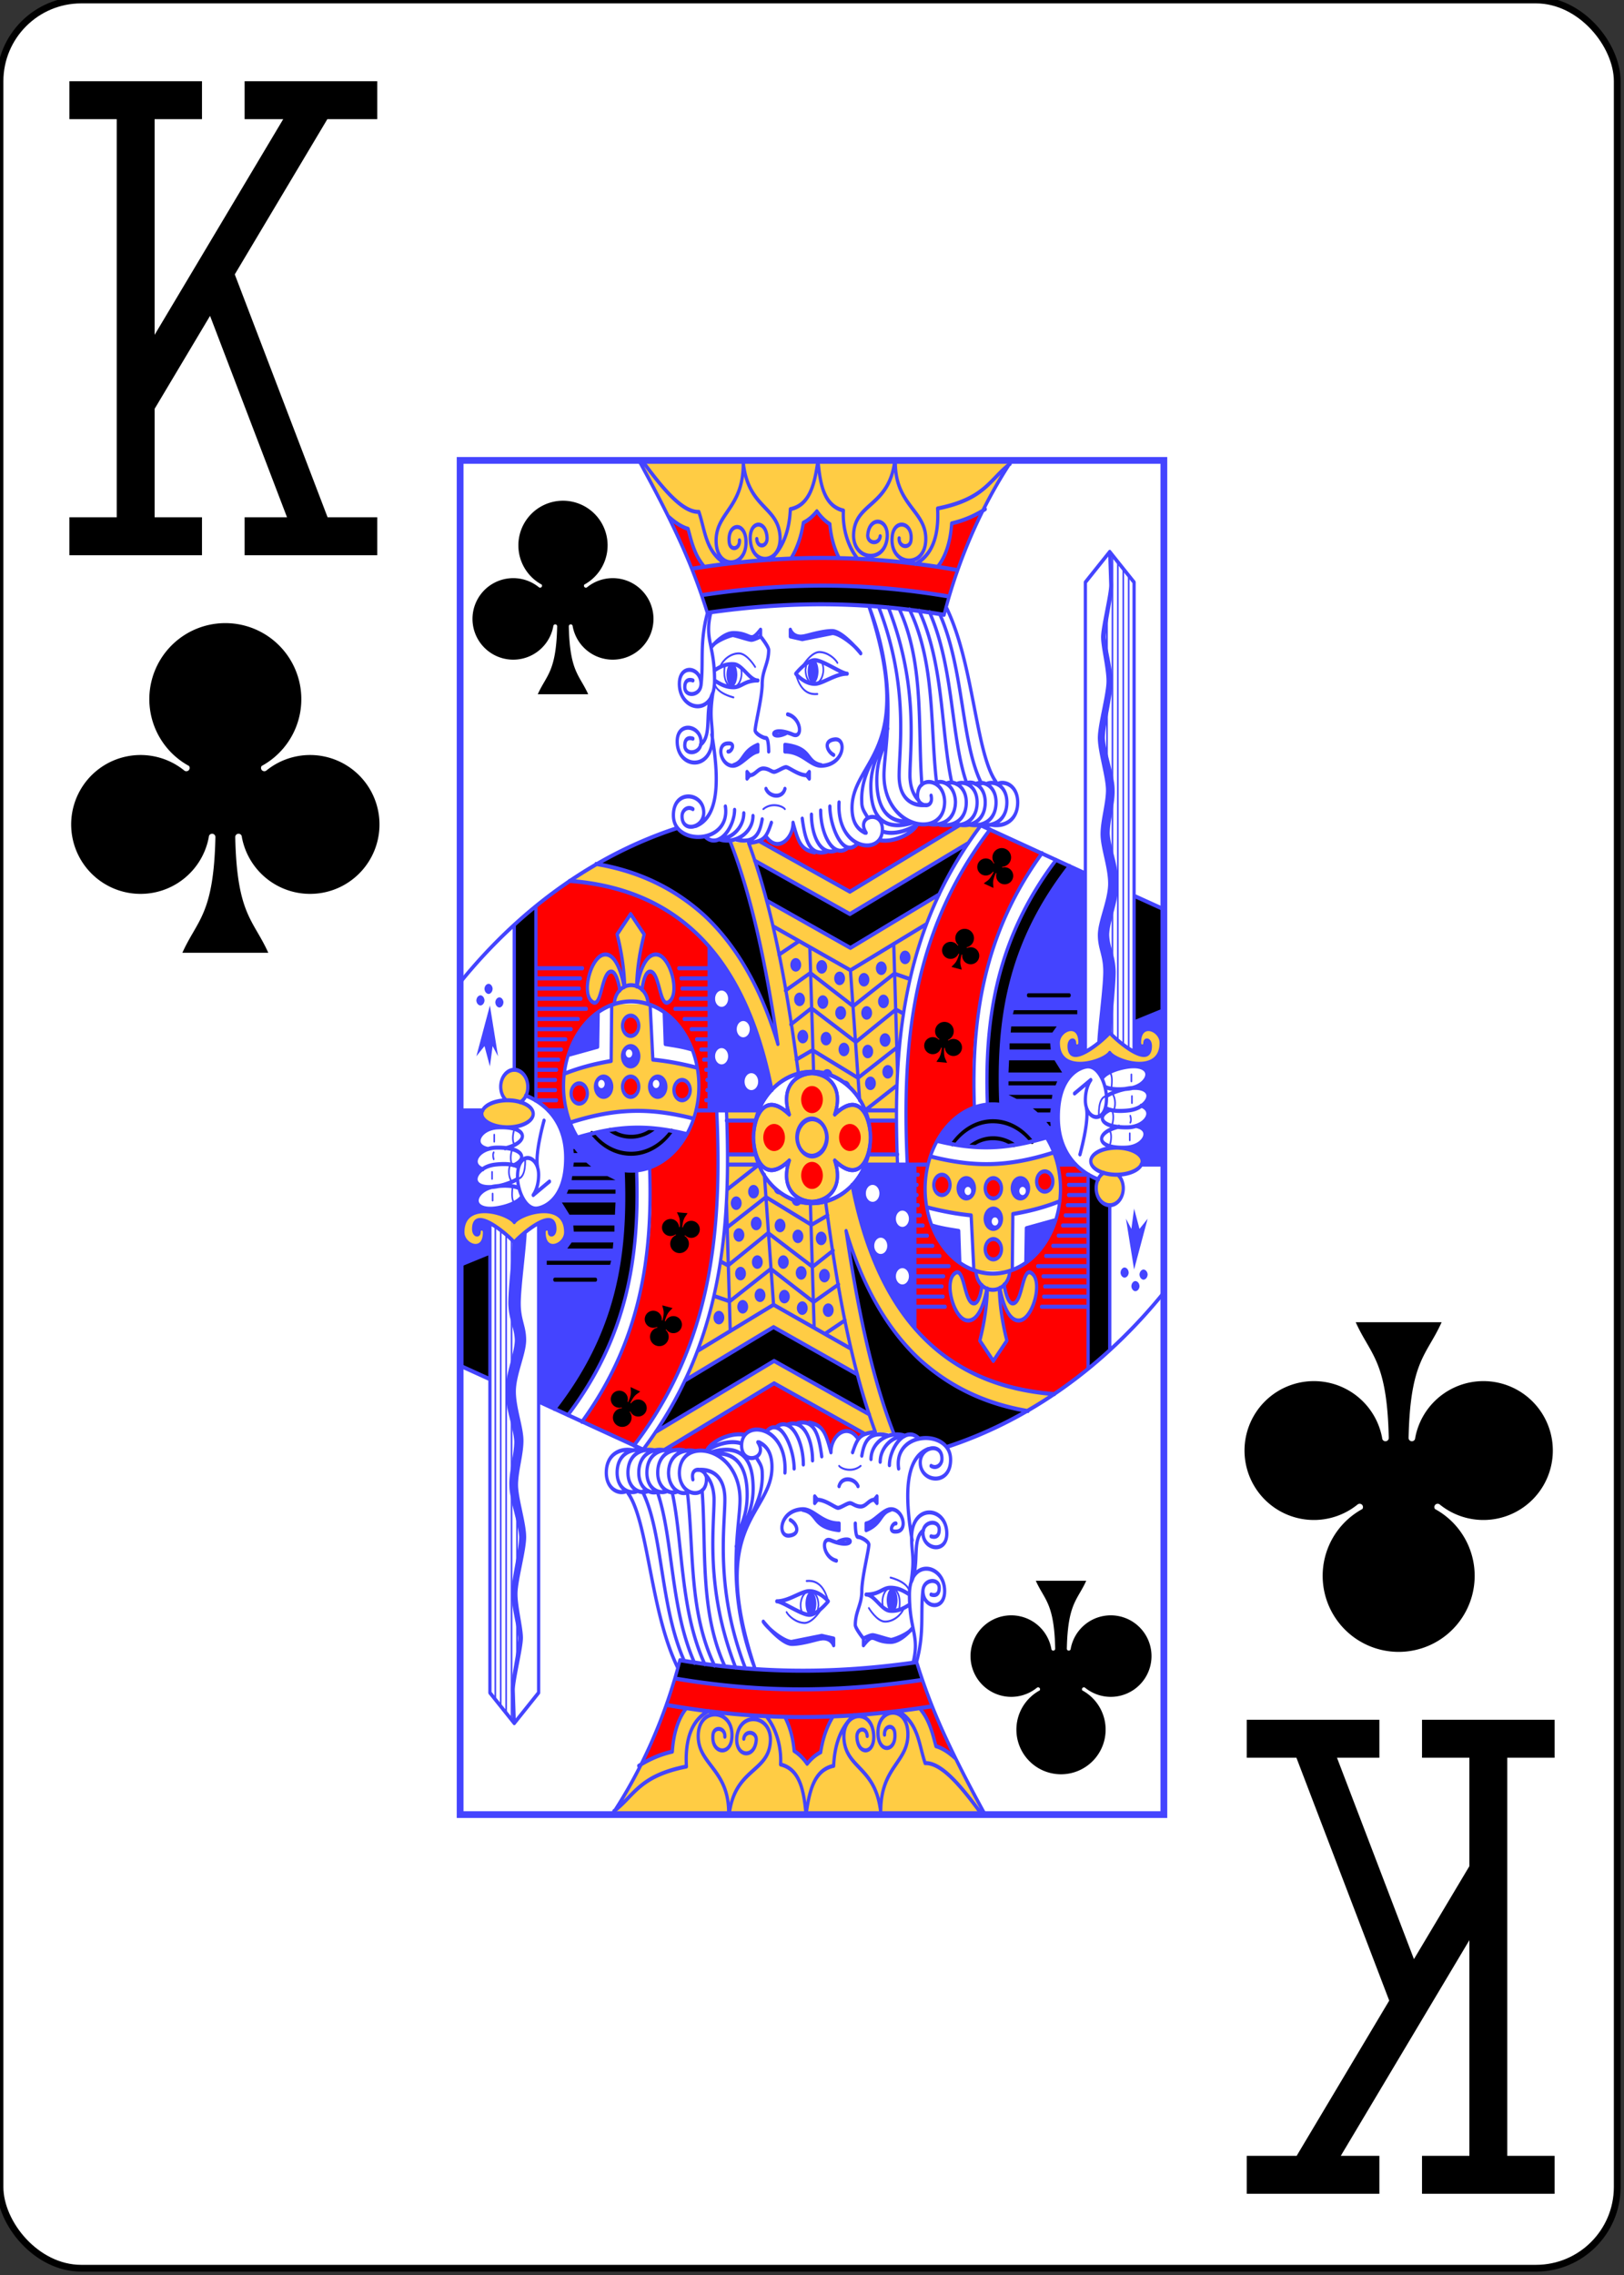 <svg xmlns="http://www.w3.org/2000/svg" xmlns:xlink="http://www.w3.org/1999/xlink" class="card" preserveAspectRatio="none" viewBox="-120 -168 240 336"><rect x="-120" y="-168" width="240" height="336" fill="#333333" stroke="none"/><defs><symbol id="h" preserveAspectRatio="xMinYMid" viewBox="-500 -500 1000 1000"><path fill="none" stroke="#000" stroke-linecap="square" stroke-miterlimit="1.5" stroke-width="80" d="M-285-460h200m-100 0v920m-100 0h200M85-460h200m-100 20-355 595M85 460h200m-100-20L-10-70"/></symbol><symbol id="a" preserveAspectRatio="xMinYMid" viewBox="-600 -600 1200 1200"><path d="M30 150c5 235 55 250 100 350h-260c45-100 95-115 100-350a10 10 0 0 0-20 0 210 210 0 1 1-74-201 10 10 0 0 0 14-14 230 230 0 1 1 220 0 10 10 0 0 0 14 14 210 210 0 1 1-74 201 10 10 0 0 0-20 0Z"/></symbol><symbol id="g" preserveAspectRatio="none" viewBox="0 0 1300 2000"><path fill="none" stroke="#44F" stroke-linecap="round" stroke-linejoin="round" stroke-width="3" d="M1205 585v-84m0 163v-79m0 151v-72m0-187V140m30 729V170m-10 693V160m-10 697V150m-10 699v-52m-10-567v-11m0 67v-56m0 140v-27m0 97v-70m6 534c3 5 4 10 2 24m2 7c4 5 7 14 3 24m-5-1c4 5 5 15 1 24m-4 8c4 5 3 14 0 22m40-105v10m1 22v10m-3 19c1 3 2 7 0 10m-1 16v10m-43-65c-17 1-14 31-14 31M480 305c5-10 19-20 35-20 15 0 30 20 30 20m85 2s16-23 33-24c16 0 30 10 34 16m-77 16c5 15 15 32 40 30m-190-20c-3 18 35 25 35 25m14-44 1 8c0 11-7 21-16 21s-16-10-16-21c0-5 0-8 2-12m178-4c2 3 3 7 3 11 0 12-8 21-17 21s-16-9-16-21l2-10m-80 216c15-10 35-5 40 0"/><use xlink:href="#a" width="90" height="90" transform="matrix(.996 .07 -.087 .797 852 820)"/><use xlink:href="#a" width="90" height="90" transform="matrix(.966 .207 -.259 .773 895 677)"/><use xlink:href="#a" width="90" height="90" transform="scale(1 .8) rotate(25 -1074 2534)"/></symbol><symbol id="f" preserveAspectRatio="none" viewBox="0 0 1300 2000"><path fill="none" stroke="#44F" stroke-linecap="round" stroke-linejoin="round" stroke-width="6" d="M523 3c9 68 64 64 68 109 3 41-52 46-55 5-2-28 29-30 31-3 1 14-18 16-19 2M523 3c1 69-53 74-50 119 3 41 58 36 55-4-2-28-34-25-31 2 1 14 20 12 19-2M804 0c-2 68 60 74 56 120-4 41-66 35-62-6 2-28 38-24 35 3-1 14-23 12-22-2M803 0c-10 68-72 62-76 107-4 41 58 47 62 6 2-28-33-31-36-3-1 13 21 15 23 2m106 45 3-3c14-16 21-37 23-61 27-5 46-13 62-21m-129 81c28-12 44-37 41-82 88-14 96-43 134-66M385 83c11 8 23 15 36 18 4 11 7 23 15 37 4 7 9 13 15 19m40-4c-38-18-38-49-50-77-32 1-71-39-105-76m275 145c11-14 19-32 23-53 10-4 18-10 25-17 6 7 14 14 24 19 2 19 8 36 17 50M661 0c-6 35-15 66-51 72-2 36-16 59-38 75m162-2a94 94 0 0 1-26-71c-36-7-43-39-47-74 0 0 0 0 0 0m358 0a695 695 0 0 0-125 228M331 1c69 101 100 158 126 225m-11-27c174-21 316-17 457 2m-446 24c166-19 302-15 437 3m-466-68c187-24 341-19 491 2M0 771a891 891 0 0 1 401-228m754 67-196-72m341 125-55-20M924 538l-204 99-168-75m-8 29 176 79 219-105m-373 85 155 70 164-79m-307 47 143 65 140-68m-214 72 79 49 76-48m-153 51 82 50 74-48m-154 60 84 41 72-45m-6-153 7 190M626 710l-37 20m58 27-46 26m48 26-38 24m40 38-30 14m181-127 29 8m-24 101 4 2m-6-58 14 6M606 960h-7m102 0h-7m-234 0V718m-19 206a125 125 0 0 1-125 125 125 125 0 0 1-125-125 125 125 0 0 1 125-125 125 125 0 0 1 125 125v0m521-385c-146 155-163 326-154 501m18 0c-10-175 7-342 153-495m-29 411c-6-134 18-258 125-376m-76 372c-7-130 17-240 127-353M974 951c-6-130 19-247 127-361m-423 410a28 28 0 0 1-28 28 28 28 0 0 1-27-28 28 28 0 0 1 27-27 28 28 0 0 1 28 27v0m14-34c17-40-12-60-42-61-30 1-59 21-42 61-45-35-65 2-66 34 1 32 21 69 66 34-17 40 12 60 42 61 30-1 59-21 42-61 45 35 65-2 66-34-1-32-21-69-66-34v0M499 563c41 84 67 186 88 299-31-83-77-146-136-190-58-42-125-66-200-76m-55 364h-33m-23-301v281m-40-252v212m1115 155a25 25 0 0 1 10 20v0a25 25 0 0 1-25 25 25 25 0 0 1-25-25 25 25 0 0 1 14-23m-10 10c-23-7-74-30-74-92 0-65 45-75 55-75 20 0 34 27 34 47 0 40-39 33-39 3 0-20 10-30 10-30l-30 20m125 100a48 20 0 0 1-47 20 48 20 0 0 1-48-20 48 20 0 0 1 48-20 48 20 0 0 1 47 20v0m-66-96c5-3 14-6 26-9v0c70-15 60 26 15 30-22 2-36 0-43-4m66-3c25 7 10 31-24 32-50 1-60-16-33-26m47 24c31 4 17 31-18 32-56 2-59-22-13-31m-31-71c3-5 14-11 32-15v0c70-15 60 27 15 30-21 2-35 0-42-3m-34 32c5 20-12 68-12 68m10-152V180l45-45 45 45v693m-140-13c0-20 40-33 40 0 0 7-10 8-10 0 0-5-10-5-10 5 0 35 65-10 75-20 10 10 75 55 75 20 0-10-10-10-10-5 0 8-10 7-10 0 0-33 40-20 40 0 0 50-85 28-95 15-10 13-95 35-95-15v0m95-14c2-28 8-72 8-91-1-25-11-34-12-54 0-20 18-52 17-77 0-25-15-53-16-73 0-20 10-45 9-65 0-20-17-56-18-76 0-20 15-64 14-84 0-20-11-50-12-65 0-15 14-63 13-78l-3-48 2 49c0 15-15 62-15 77s10 45 10 65-16 64-16 84 15 57 15 77-10 45-10 65 14 48 14 73-19 56-19 76 10 29 10 54c0 24-10 81-11 105M203 978c86-22 148-22 228-6M280 805l-1 82c-30 4-59 10-87 19m159-102 5 81c26 2 53 6 82 12m-221 103c76-18 130-19 202-5M255 815l-1 51-54 12m228-8c-16-4-33-6-49-8l-2-47m-47 65a15 15 0 0 1-15 15 15 15 0 0 1-15-15 15 15 0 0 1 15-15 15 15 0 0 1 15 15v0m0-45a15 15 0 0 1-15 15 15 15 0 0 1-15-15 15 15 0 0 1 15-15 15 15 0 0 1 15 15v0m0 90a15 15 0 0 1-15 15 15 15 0 0 1-15-15 15 15 0 0 1 15-15 15 15 0 0 1 15 15v0m-50 0a15 15 0 0 1-15 15 15 15 0 0 1-15-15 15 15 0 0 1 15-15 15 15 0 0 1 15 15v0m-45 10a15 15 0 0 1-15 15 15 15 0 0 1-15-15 15 15 0 0 1 15-15 15 15 0 0 1 15 15v0m145-10a15 15 0 0 1-15 15 15 15 0 0 1-15-15 15 15 0 0 1 15-15 15 15 0 0 1 15 15v0m45 5a15 15 0 0 1-15 15 15 15 0 0 1-15-15 15 15 0 0 1 15-15 15 15 0 0 1 15 15v0M285 803a31 28 0 0 1 0-1 31 28 0 0 1 31-27 31 28 0 0 1 31 28v0a31 28 0 0 1 0 0m-44-25c-3-14-14-52-38-48s-42 59-20 70c17 9 16-47 35-45 9 1 14 21 15 28m9-6s0 0 0 0m22 0c1-27 6-52 14-77l-25-30-25 30c8 25 13 51 14 77m22 0s0 0 0 0m10 5c1-8 5-26 14-27 19-2 18 54 35 45 22-11 4-66-20-70s-35 32-38 47M178 945h-39m37-15h-36m36-15h-36m38-15h-38m42-15h-42m47-15h-47m55-15h-55m65-15h-65m78-15h-78m93-15h-93m83-15h-83m80-15h-80m82-15h-82m86-15h-86m320 195h-6m6-15h-4m4-15h-4m4-15h-6m6-15h-10m10-15h-15m15-15h-23m23-15h-33m33-15h-46m46-15h-63m63-15h-53m53-15h-50m50-15h-52m52-15h-56m896 290h-42m-13-210 55-18M866 537c25 4 49-7 49-33-1-24-24-34-38-27m9 61c25 4 49-7 49-33 0-23-22-33-36-28m7 61c25 4 49-7 49-33 0-24-23-33-38-27m4 60c25 4 49-7 49-33 0-23-21-33-36-28m7 61c25 4 49-7 49-33 0-24-23-33-38-27m9 60c25 4 49-7 49-33 0-24-23-33-38-27m9 60c25 4 49-7 49-33 0-24-23-33-38-27M755 215c58 120 27 213 28 252 2 78 112 93 112 37-1-35-50-39-50-9-1 17 31 21 25 0m-97-279c58 120 37 213 38 252 1 32 24 43 50 41m-70-292c58 119 39 212 40 251 1 16 7 27 16 34m-36-283c47 82 34 176 42 260m-23-259c48 80 38 171 50 255m-32-253c46 80 40 178 60 253m-41-251c45 81 39 182 68 251m-49-248c45 81 39 189 77 250m-65-260c51 83 54 215 92 258m-215 86c29 4 64-12 70-24m-90-322c91 219-34 228-31 301 1 20 11 29 24 34m32-2c22 6 49-2 66-11m-56-155c-9 48-51 73-48 123 0 11 7 16 11 23m37-132c-11 32-34 51-31 93 3 54 45 54 77 46m-48-123c-9 19-20 35-18 68 3 45 32 55 60 53m-130-28c-5 71 80 80 80 40 0-30-50-20-30 5m-67-39c0 30 25 78 51 55m-68-49c0 35 23 71 49 56m-66-50c0 30 16 62 46 53m-63-47c5 30 13 56 45 49m-62-43c10 30 15 40 40 44m-80-44c-10 24-15 27-40 30m23-35c-5 24-16 36-48 30m31-35c0 24-31 42-61 35m27-44c0 24-28 59-54 40m37-45c10 56-95 59-96 14-1-40 56-35 56-5 0 24-41 30-40 5 0-8 10-15 20-10m135 40c20 25 50 5 50-20m-91-14c0 20-21 38-45 38m-16-334c-12 40 7 47 7 100 0 55-65 45-65 5 0-30 40-25 40 0 0 18-30 20-30 5s15-10 15-10m27-100c-15 44-7 72-12 107m-15 79s-15-5-15 10 30 13 30-5c0-25-44-31-44-1 0 40 64 45 65-5 0-25-6-30 1-67-17 27 0 63-23 77m21-15c19 89 3 125-30 135m30-265s20-20 40-20 28 6 33 6c5 1 12-6 17-11v10s-12 5-17 5-26-6-34-7c-4 0-32 8-39 17m275 10s-33-33-53-33-49 8-54 8c-6 1-18 0-23-10v10l22 4 56-9c16 1 45 21 52 30m-185-25s15 15 15 20c0 20-12 30-12 50s-13 60-13 69c1 5 15 11 20 11s5 20 5 20m35-55c25 5 29 36 10 30-45-15-45 10-13-2m-72 57v10l5-5-5-5v0m115 0v10l-5-5 5-5v0m-110 5c10 0 15-10 25-10s15 5 20 5 17-7 22-7 23 12 38 12m-75 20c6 12 30 15 35 0M470 310c10-5 20-10 36-9s29 24 44 24c-25 0-30 10-45 10s-25-5-35-10m150-10s20-20 35-20 50 20 60 20c-22 0-45 15-60 15-20 0-35-15-35-15M495 430c6 1 15-13 0-12-23 0-14 33 9 33 15 0 31-19 46-21v-10c-30 10-25 25-45 30m185-15c-12-5-20-21 2-23 23-2 18 38-25 39-21 0-35-21-67-21v-10c52 5 37 25 67 30m91 550a108 97 0 0 1-108 97 108 97 0 0 1-108-97 108 97 0 0 1 108-97 108 97 0 0 1 108 97v0M533 565c45 98 71 214 92 341m96-153 17 192m-92-226 7 185m-101 56H436m370 0h-58m0 0 59-37M202 621c183 11 322 96 374 309m178 45h51m-313 0h53"/></symbol><symbol id="e" preserveAspectRatio="none" viewBox="0 0 1300 2000"><path d="M673 185c-71 0-145 4-227 14l11 26c166-19 302-15 437 3l9-27c-75-10-150-16-230-16ZM401 543c-52 12-101 29-149 52 74 11 141 35 199 77 59 44 105 107 136 190-21-113-47-215-88-299l-74-8Zm538 22L720 670l-176-79 22 59 155 70 164-79zm162 25a454 454 0 0 0-127 361l25 1c-7-130 17-240 127-353Zm144 52v188l55-18V663ZM140 659l-40 29v212c14 0 25 11 25 25 0 5-1 10-4 13 5 1 12 4 19 8v-6Zm910 128c-4 0-4 6 0 6h75c4 0 4-6 0-6zm-27 25-2 6h119v-6zm-5 24-1 9h77l8-9zm-3 25v9h76l-1-9zm-1 25-1 18h99l-14-18zm-1 31v6h87l3-6zm0 20 15 6h65l1-6zm45 20 9 6h23l1-6zm25 20 6 6h2l-1-6zm-725 7a3 3 0 0 0-2 0c-11 8-25 12-40 12-14 0-26-3-37-10a3 3 0 1 0-3 6 84 84 0 0 0 84-3 3 3 0 0 0-2-5zm33 3a3 3 0 0 0-2 1 97 97 0 0 1-73 33c-28 0-52-11-70-29a3 3 0 1 0-4 4 103 103 0 0 0 151-4 3 3 0 0 0-2-5z"/></symbol><symbol id="d" preserveAspectRatio="none" viewBox="0 0 1300 2000"><path fill="#44F" d="m1200 135 2 49c0 15-15 62-15 77s10 45 10 65-16 64-16 84 15 57 15 77-10 45-10 65 14 48 14 73-19 56-19 76 10 29 10 54c0 24-10 81-11 105l20-14c2-28 8-72 8-91-1-25-11-34-12-54 0-20 18-52 17-77 0-25-15-53-16-73 0-20 10-45 9-65 0-20-17-56-18-76 0-20 15-64 14-84 0-20-11-50-12-65 0-15 14-63 13-78l-3-48ZM652 294a10 18 0 0 0-10 18 10 18 0 0 0 10 17 10 18 0 0 0 10-17 10 18 0 0 0-10-18zm-150 5a10 18 0 0 0-10 18 10 18 0 0 0 10 17 10 18 0 0 0 10-17 10 18 0 0 0-10-18zm48 121c-30 10-25 25-45 30l-1 1c15 0 31-19 46-21Zm50 0v10c32 0 46 21 67 21v-1c-30-5-15-25-67-30Zm526 179a426 426 0 0 0-127 353c50 5 91 41 105 88h33a87 87 0 0 1-32-70c0-65 45-75 55-75 11 0 20 8 26 18 3-5 14-11 32-15 67-14 61 23 21 29 37-3 39 16 19 26 22 6 14 24-10 30 31 4 17 31-17 33 17 4 29 11 29 19l-2 5h42V663l-55-20v230c16 7 30 8 30-8 0-10-10-10-10-5 0 8-10 7-10 0 0-33 40-20 40 0 0 50-85 28-95 15-4 5-22 12-41 15a122 122 0 0 1-4 0c-24 3-50-3-50-30 0-20 40-33 40 0 0 7-10 8-10 0 0-5-10-5-10 5 0 16 14 15 30 9V609Zm113 328zM460 719v241h91l24-31c-22-93-62-162-115-210Zm362 5a10 10 0 0 0-10 10 10 10 0 0 0 10 10 10 10 0 0 0 10-10 10 10 0 0 0-10-10zm-202 11a10 10 0 0 0-10 10 10 10 0 0 0 10 10 10 10 0 0 0 10-10 10 10 0 0 0-10-10zm48 3a10 10 0 0 0-10 10 10 10 0 0 0 10 10 10 10 0 0 0 10-10 10 10 0 0 0-10-10zm110 2a10 10 0 0 0-10 10 10 10 0 0 0 10 10 10 10 0 0 0 10-10 10 10 0 0 0-10-10zm-77 15a10 10 0 0 0-10 10 10 10 0 0 0 10 10 10 10 0 0 0 10-10 10 10 0 0 0-10-10zm45 2a10 10 0 0 0-10 10 10 10 0 0 0 10 10 10 10 0 0 0 10-10 10 10 0 0 0-10-10zM53 773a8 8 0 0 0-8 7 8 8 0 0 0 8 8 8 8 0 0 0 7-8 8 8 0 0 0-7-7zm430 10a12 12 0 1 1 0 24 12 12 0 0 1 0-24zm144 3a10 10 0 0 0-10 10 10 10 0 0 0 10 10 10 10 0 0 0 10-10 10 10 0 0 0-10-10zm155 3a10 10 0 0 0-10 10 10 10 0 0 0 10 10 10 10 0 0 0 10-10 10 10 0 0 0-10-10zm-112 1a10 10 0 0 0-10 10 10 10 0 0 0 10 10 10 10 0 0 0 10-10 10 10 0 0 0-10-10zm-632 0a8 8 0 0 0-8 8 8 8 0 0 0 8 7 8 8 0 0 0 7-7 8 8 0 0 0-7-8zm35 3a8 8 0 0 0-8 7 8 8 0 0 0 8 8 8 8 0 0 0 7-8 8 8 0 0 0-7-7Zm-18 12-25 75 15-15 10 30 5-30 10 15zm648 1a10 10 0 0 0-10 10 10 10 0 0 0 10 10 10 10 0 0 0 10-10 10 10 0 0 0-10-10zm48 0a10 10 0 0 0-10 10 10 10 0 0 0 10 10 10 10 0 0 0 10-10 10 10 0 0 0-10-10zm-374 9 2 47 49 7c-11-23-29-42-51-54zm-122 0c-25 14-44 36-55 62l54-11 1-51zm268 13a12 12 0 1 1 0 24 12 12 0 0 1 0-24zm110 13a10 10 0 0 0-10 10 10 10 0 0 0 10 10 10 10 0 0 0 10-10 10 10 0 0 0-10-10zm43 3a10 10 0 0 0-10 10 10 10 0 0 0 10 10 10 10 0 0 0 10-10 10 10 0 0 0-10-10zm109 2a10 10 0 0 0-10 10 10 10 0 0 0 10 10 10 10 0 0 0 10-10 10 10 0 0 0-10-10zm-76 14a10 10 0 0 0-10 10 10 10 0 0 0 10 10 10 10 0 0 0 10-10 10 10 0 0 0-10-10zm44 3a10 10 0 0 0-10 10 10 10 0 0 0 10 10 10 10 0 0 0 10-10 10 10 0 0 0-10-10zm-438 2a15 15 0 0 0-15 15 15 15 0 0 0 15 15 15 15 0 0 0 15-15 15 15 0 0 0-15-15zm168 3a12 12 0 1 1 0 24 12 12 0 0 1 0-24zm-171 2a6 6 0 0 1 6 6 6 6 0 0 1-6 6 6 6 0 0 1-6-6 6 6 0 0 1 6-6zm478 23a10 10 0 0 0-10 10 10 10 0 0 0 10 10 10 10 0 0 0 10-10 10 10 0 0 0-10-10zm-112 6a10 10 0 0 0-9 6l19 5a10 10 0 0 0 0-1 10 10 0 0 0-10-10zm-140 6a12 12 0 1 1 0 25 12 12 0 0 1 0-25zm220 5a10 10 0 0 0-10 10 10 10 0 0 0 10 10 10 10 0 0 0 10-10 10 10 0 0 0-10-10zm-493 0a15 15 0 0 0-15 15 15 15 0 0 0 15 15 15 15 0 0 0 15-15 15 15 0 0 0-15-15zm100 0a15 15 0 0 0-15 15 15 15 0 0 0 15 15 15 15 0 0 0 15-15 15 15 0 0 0-15-15zm-3 5a6 6 0 0 1 6 6 6 6 0 0 1-6 6 6 6 0 0 1-6-6 6 6 0 0 1 6-6zm-101 0a6 6 0 0 1 6 6 6 6 0 0 1-6 6 6 6 0 0 1-6-6 6 6 0 0 1 6-6Zm450 1a10 10 0 0 0-5 1l15 10a10 10 0 0 0 0-1 10 10 0 0 0-10-10zm-385 69c-34 1-68 5-109 15a124 124 0 0 0 202-5c-34-7-64-10-93-10z"/></symbol><symbol id="c" preserveAspectRatio="none" viewBox="0 0 1300 2000"><path fill="red" d="M330 835a15 15 0 0 1-15 15 15 15 0 0 1-15-15 15 15 0 0 1 15-15 15 15 0 0 1 15 15zm0 90a15 15 0 0 1-15 15 15 15 0 0 1-15-15 15 15 0 0 1 15-15 15 15 0 0 1 15 15zm-95 10a15 15 0 0 1-15 15 15 15 0 0 1-15-15 15 15 0 0 1 15-15 15 15 0 0 1 15 15zm190-5a15 15 0 0 1-15 15 15 15 0 0 1-15-15 15 15 0 0 1 15-15 15 15 0 0 1 15 15zm-285 15c7 4 16 9 23 15h33a125 125 0 0 1 89-157c0-8 4-15 10-20-1-7-6-27-15-28-19-2-18 54-35 45-22-11-4-66 20-70s35 34 38 48l1-1c-1-26-6-52-14-77l25-30 25 30c-8 25-13 50-14 77h1c3-15 14-51 38-47s42 59 20 70c-17 9-16-47-35-45-9 1-13 19-15 26 7 5 12 13 12 21v1a125 125 0 0 1 89 157h24V719c-67-62-156-92-258-98l-62 38v281Zm460 55a20 20 0 0 1-20 20 20 20 0 0 1-20-20 20 20 0 0 1 20-20 20 20 0 0 1 20 20zm70-56a20 20 0 0 1-20 20 20 20 0 0 1-20-20 20 20 0 0 1 20-20 20 20 0 0 1 20 20zm-178 30 1 51h54a71 71 0 0 1 0-50m402-19c-40 11-72 43-85 84h-38c-10-175 7-342 153-495l96 35a487 487 0 0 0-126 376Zm-80-420 55 2-204 99-168-75c5-2 9-4 12-7 21 25 51 5 51-20 10 30 15 40 40 44 28-1 56-3 77-14 16 7 34 5 43-4 29 4 64-12 69-24 9 1 18 1 25-1zM385 84c11 7 23 14 36 17 4 11 7 23 15 37l14 19c56-6 110-10 161-12 11-14 19-32 23-53 10-4 18-10 25-17 6 7 14 14 24 19 2 19 8 36 17 50 62 1 123 6 182 13l3-3c14-16 21-37 23-61 27-5 46-13 61-20-37 57-54 93-66 127-141-18-283-22-457-2-16-36-34-71-61-114Z"/></symbol><symbol id="b" preserveAspectRatio="none" viewBox="0 0 1300 2000"><path fill="#FC4" d="M316 799c-13 0-25 2-36 6l-1 82c-30 4-59 10-87 19a121 121 0 0 0 11 72c86-22 148-22 228-6a121 121 0 0 0 7-75c-29-6-56-10-82-12l-5-81c-11-3-23-5-35-5zm-1 66a15 15 0 0 1 15 15 15 15 0 0 1-15 15 15 15 0 0 1-15-15 15 15 0 0 1 15-15zm-50 45a15 15 0 0 1 15 15 15 15 0 0 1-15 15 15 15 0 0 1-15-15 15 15 0 0 1 15-15zm100 0a15 15 0 0 1 15 15 15 15 0 0 1-15 15 15 15 0 0 1-15-15 15 15 0 0 1 15-15zm-80-107a31 28 0 0 1 0-1 31 28 0 0 1 31-27 31 28 0 0 1 31 28m-44-25c-3-14-14-52-38-48s-42 59-20 70c17 9 16-47 35-45 9 1 14 21 15 28m31-6c1-27 6-52 14-77l-25-30-25 30c8 25 13 51 14 77m32 5c1-8 5-26 14-27 19-2 18 54 35 45 22-11 4-66-20-70s-35 32-38 47m365 189c17-40-12-60-42-61-30 1-59 21-42 61-45-35-65 2-66 34 1 32 21 69 66 34-17 40 12 60 42 61 30-1 59-21 42-61 45 35 65-2 66-34-1-32-21-69-66-34zm-67-55zm125 49h56c1-110 18-217 78-319l-163 79-155-70c-10-29-20-58-33-85l-34-2c41 84 67 186 88 299-31-83-77-146-136-190-58-42-125-66-199-77l-50 26c182 11 321 96 373 308 60-39 136-35 175 31ZM610 823v2-2zm3 18 1 3-1-3zm3 14 1 6-1-6zm2 10zm597 190a25 25 0 0 1 10 20 25 25 0 0 1-25 25 25 25 0 0 1-25-25 25 25 0 0 1 14-23m71-17a48 20 0 0 1-47 20 48 20 0 0 1-48-20 48 20 0 0 1 48-20 48 20 0 0 1 47 20zm-155-175c0-20 40-33 40 0 0 7-10 8-10 0 0-5-10-5-10 5 0 35 65-10 75-20 10 10 75 55 75 20 0-10-10-10-10-5 0 8-10 7-10 0 0-33 40-20 40 0 0 50-85 28-95 15-10 13-95 35-95-15zM962 539l-38-1-204 99-167-75-18 3 9 26 176 79 219-105 23-26zM331 0c45 68 75 116 97 160 187-24 341-19 491 1 18-39 46-86 101-161Zm475 960h-58l6 15h51zm-254 0h-59l-1 15h53z"/></symbol><path id="i" d="M-52-100H52v200H-52z"/></defs><rect width="239" height="335" x="-120" y="-168" fill="#fff" stroke="#000" rx="12" ry="12"/><use xlink:href="#b" width="104" height="200" x="-52" y="-100"/><use xlink:href="#b" width="104" height="200" x="-52" y="-100" transform="rotate(180)"/><use xlink:href="#c" width="104" height="200" x="-52" y="-100"/><use xlink:href="#c" width="104" height="200" x="-52" y="-100" transform="rotate(180)"/><use xlink:href="#d" width="104" height="200" x="-52" y="-100"/><use xlink:href="#d" width="104" height="200" x="-52" y="-100" transform="rotate(180)"/><use xlink:href="#e" width="104" height="200" x="-52" y="-100"/><use xlink:href="#e" width="104" height="200" x="-52" y="-100" transform="rotate(180)"/><use xlink:href="#f" width="104" height="200" x="-52" y="-100"/><use xlink:href="#f" width="104" height="200" x="-52" y="-100" transform="rotate(180)"/><use xlink:href="#g" width="104" height="200" x="-52" y="-100"/><use xlink:href="#g" width="104" height="200" x="-52" y="-100" transform="rotate(180)"/><use xlink:href="#h" width="70" height="70" x="-122" y="-156"/><use xlink:href="#a" width="58.6" height="58.6" x="-116" y="-81"/><use xlink:href="#a" width="34.4" height="34.4" x="-54" y="-97"/><g transform="rotate(180)"><use xlink:href="#h" width="70" height="70" x="-122" y="-156"/><use xlink:href="#a" width="58.6" height="58.6" x="-116" y="-81"/><use xlink:href="#a" width="34.4" height="34.4" x="-54" y="-97"/></g><use xlink:href="#i" fill="none" stroke="#44F"/></svg>